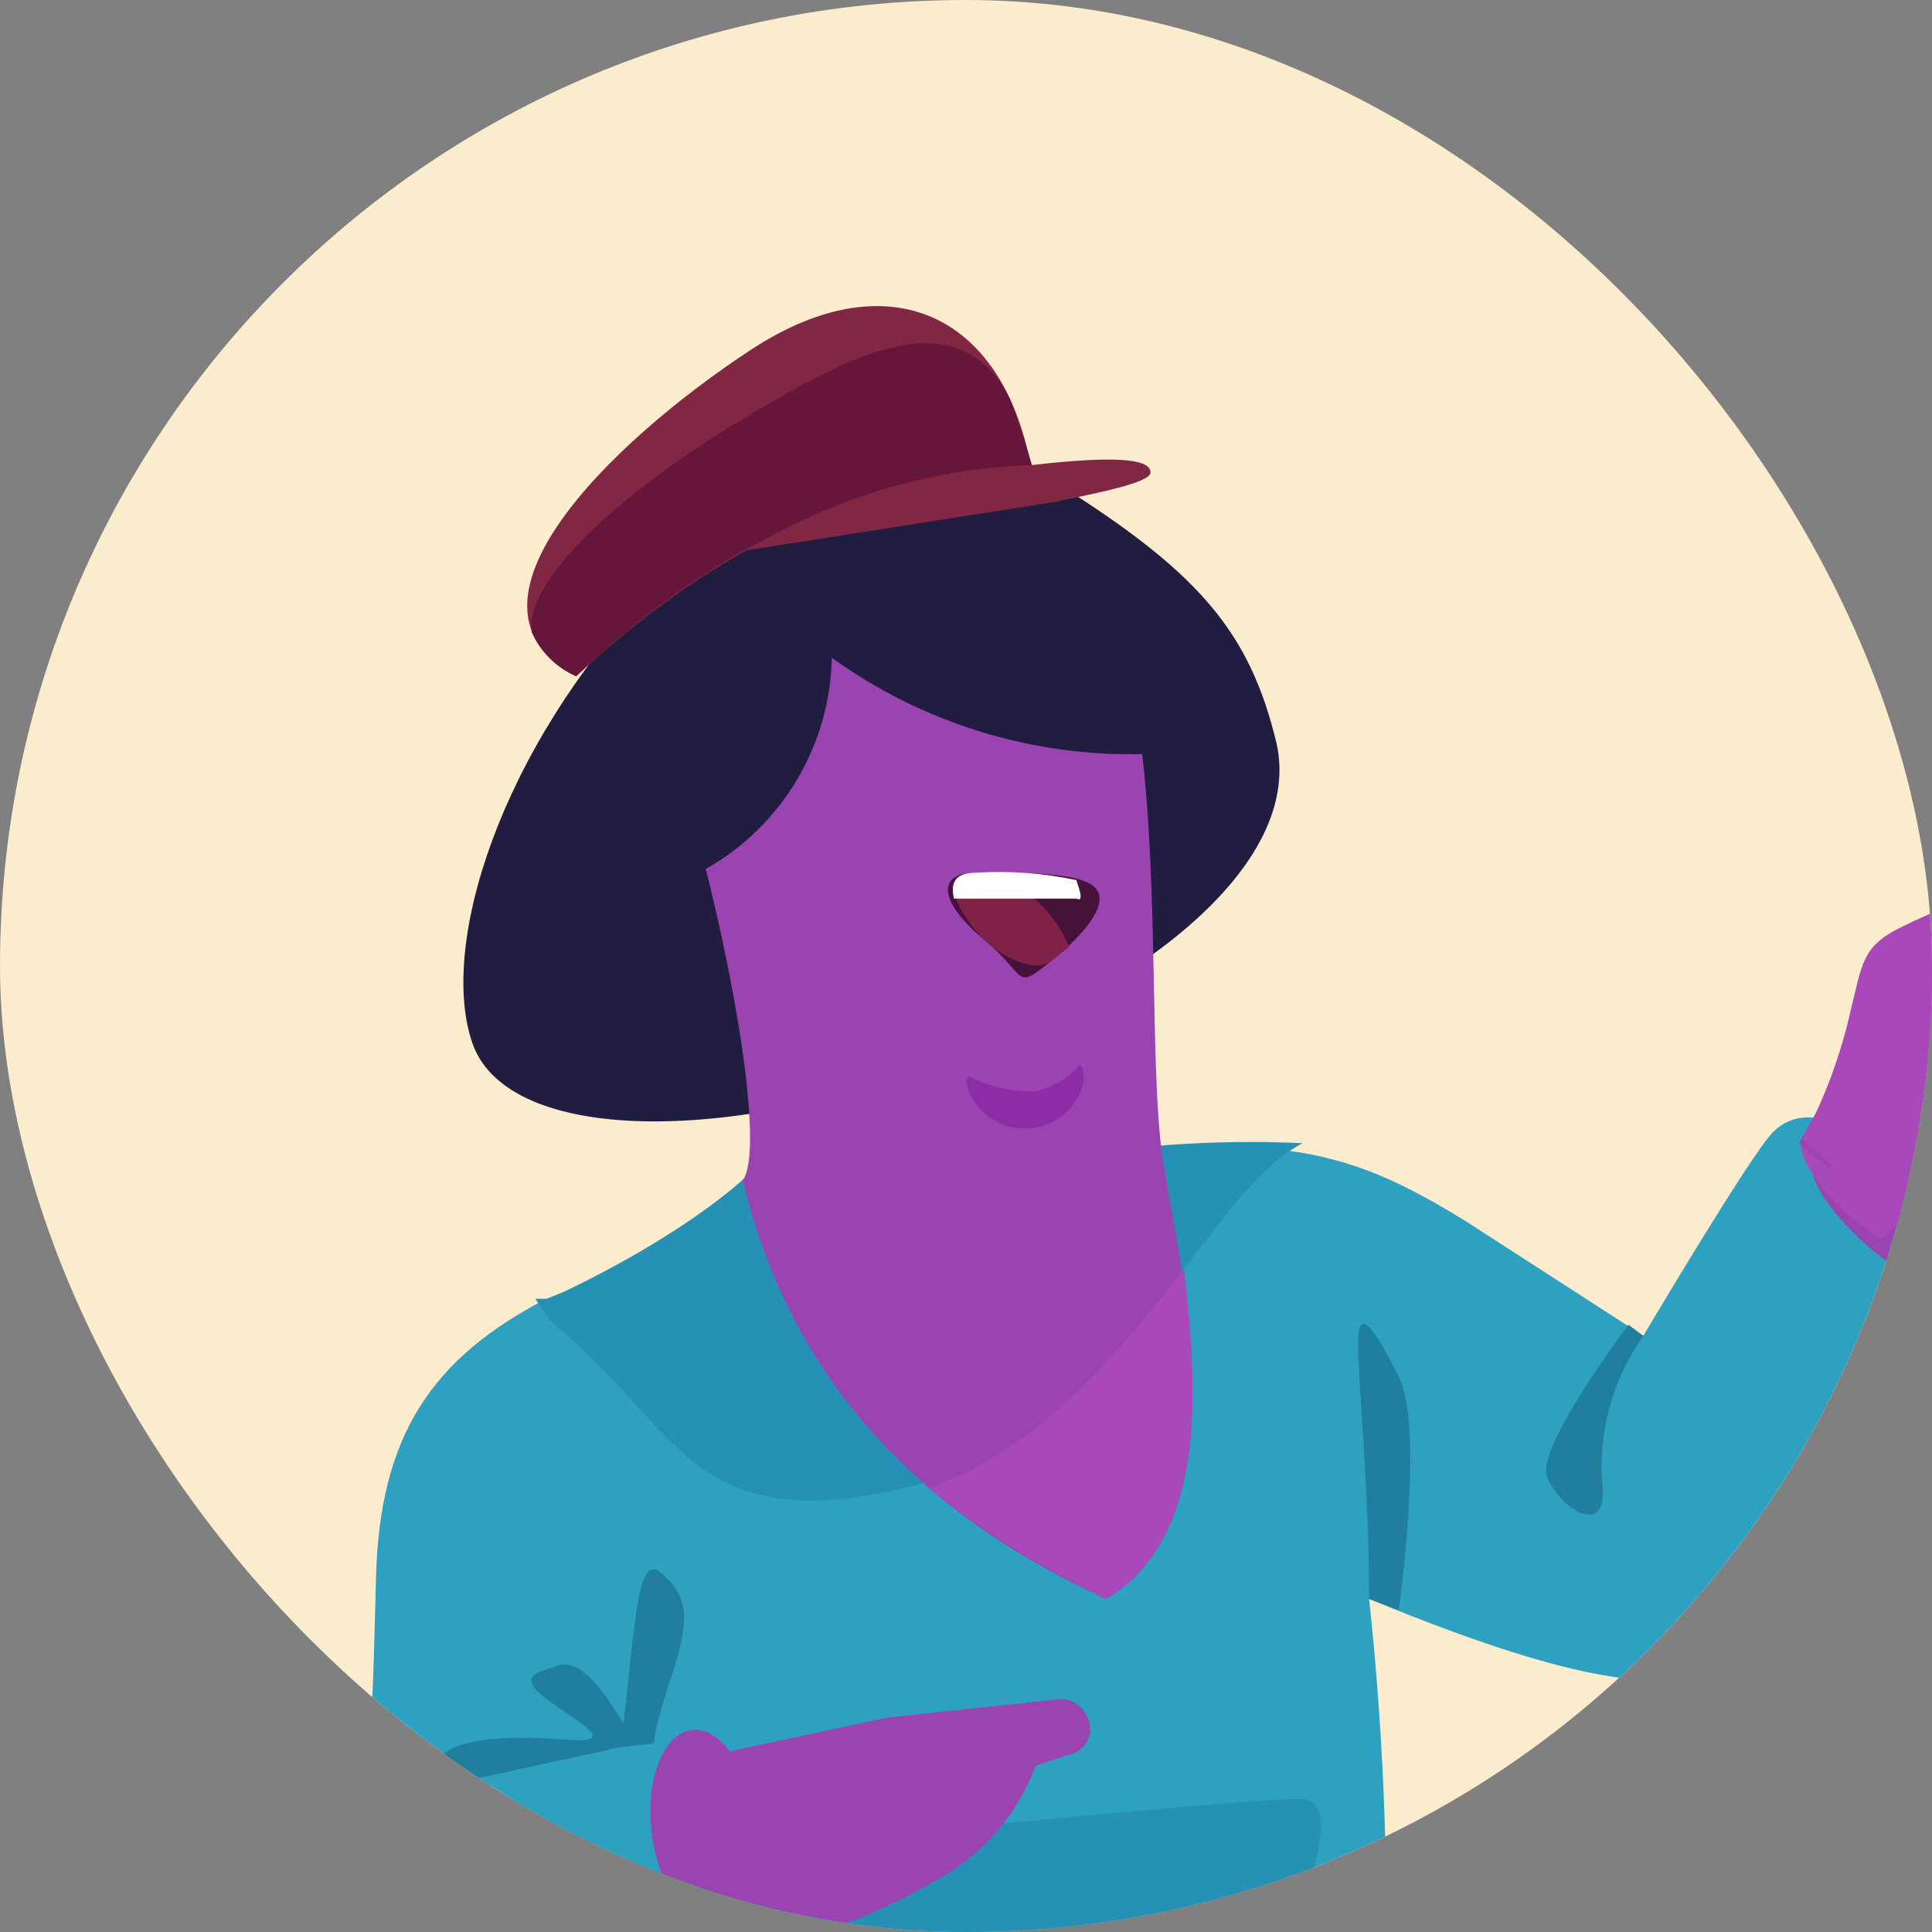 
<svg width="60" height="60" viewBox="0 0 60 60" fill="none" xmlns="http://www.w3.org/2000/svg">
<rect x="0" y="0" width="60" height="60" fill="#808080" stroke="none"/>
<g clip-path="url(#clip0_1528_40883)">
<rect y="0" width="60" height="60" rx="30" fill="#FBECCE"/>
<path d="M39.642 23.074C40.448 26.641 35.96 30.554 29.055 33.086C22.15 35.617 15.706 35.387 14.67 32.395C13.634 29.403 15.476 23.304 20.309 18.24C25.142 13.177 29.055 12.601 33.198 15.248C37.341 17.895 38.837 19.736 39.642 23.074Z" fill="#201D40"/>
<path d="M17.547 69.105C16.051 68.184 17.087 67.264 17.547 65.422C16.511 57.827 15.015 53.109 14.555 48.736C14.095 44.363 14.095 41.716 17.547 40.105C21 38.494 23.877 36.422 24.682 34.696L32.277 36.077C39.757 35.041 41.944 35.732 45.511 37.919L51.035 41.486C51.035 41.486 54.373 35.847 55.063 35.157C55.754 34.466 57.019 34.351 58.976 36.307C60.932 38.264 61.277 38.609 60.011 41.256C58.745 43.903 55.868 49.426 54.373 51.038C52.877 52.649 50.345 52.879 42.519 49.657C43.005 54.166 43.159 58.705 42.98 63.236C43.325 65.077 43.555 65.768 42.865 66.918C37.821 67.184 32.812 67.916 27.904 69.105C24.499 69.913 20.952 69.913 17.547 69.105Z" fill="#2FA1C0"/>
<path d="M42.519 49.657C42.519 46.204 42.173 42.867 42.173 41.716C42.173 40.565 42.634 41.141 43.439 42.752C44.245 44.363 43.439 50.002 43.439 50.002L42.519 49.657Z" fill="#207F9E"/>
<path d="M40.448 55.871C39.182 55.756 20.424 57.712 16.281 58.057C16.742 60.244 17.087 62.661 17.547 65.423C18.007 68.184 16.051 68.184 17.547 69.105C20.952 69.913 24.499 69.913 27.904 69.105C31.395 68.288 34.93 67.674 38.492 67.264C38.492 65.077 38.146 64.157 39.297 61.74C40.448 59.323 41.829 55.986 40.448 55.871Z" fill="#2592B5"/>
<path d="M19.273 54.26L20.769 54.03C22.495 53.8 23.301 54.95 23.876 57.597C24.451 60.244 23.416 61.51 20.884 62.316C18.352 63.121 17.202 63.466 14.785 63.121C12.368 62.776 12.253 61.05 11.217 59.669C10.182 58.288 10.872 55.986 11.217 54.95C11.563 53.915 11.563 53.339 11.678 48.966C11.793 44.593 13.404 42.177 16.971 40.335C20.309 42.752 20.079 48.391 19.733 50.347L19.273 54.26Z" fill="#2FA1C0"/>
<path d="M32.277 36.077L24.681 34.696C23.876 36.422 20.884 38.494 17.547 40.105L16.971 40.335H16.626L17.086 41.026C21.114 44.248 21.344 47.815 28.134 46.204C34.924 44.593 37.11 37.343 40.447 35.502C37.711 35.378 34.968 35.571 32.277 36.077Z" fill="#2592B5"/>
<path d="M34.348 49.657C29.284 47.355 24.681 43.443 23.07 36.653C23.645 35.847 23.07 31.474 21.804 26.526C20.538 21.578 22.265 18.125 27.328 17.089C32.392 16.054 35.038 19.391 35.499 23.649C35.959 27.907 35.729 32.97 36.074 35.732C36.419 38.494 38.836 47.01 34.348 49.657Z" fill="#9944B1"/>
<path d="M34.348 49.657C32.378 48.727 30.524 47.568 28.824 46.204C32.277 45.054 34.693 42.062 36.765 39.415C37.225 43.097 37.455 47.816 34.348 49.657Z" fill="#A948BA"/>
<path d="M21.92 26.986C23.086 26.327 24.059 25.375 24.746 24.226C25.432 23.075 25.806 21.766 25.833 20.427C28.643 22.452 32.038 23.503 35.499 23.419C35.75 22.618 35.81 21.769 35.675 20.94C35.541 20.11 35.215 19.324 34.724 18.643C34.232 17.962 33.589 17.405 32.844 17.015C32.101 16.626 31.276 16.415 30.436 16.399C25.257 16.169 21.575 18.125 20.769 21.002C19.963 23.879 20.539 25.951 21.92 26.986Z" fill="#201D40"/>
<path d="M17.892 21.002C22.84 16.399 27.674 14.673 32.047 14.673C31.241 9.84 27.674 7.998 23.301 10.875C18.928 13.752 13.749 18.816 17.892 21.002Z" fill="#812643"/>
<path d="M32.047 14.443C31.851 13.741 31.621 13.05 31.356 12.371C29.63 9.034 25.948 11.335 23.186 12.947C20.424 14.558 16.281 17.665 16.511 19.621C16.778 20.24 17.273 20.735 17.892 21.002C22.61 16.514 27.329 14.788 31.587 14.673L32.047 14.443Z" fill="#66163A"/>
<path d="M23.186 17.09L32.738 15.594C33.774 15.363 35.73 15.018 35.73 14.673C35.73 14.328 35.04 14.098 32.048 14.443C28.915 14.546 25.863 15.459 23.186 17.09Z" fill="#812643"/>
<path d="M22.185 59.672C23.069 59.569 23.629 58.153 23.436 56.512C23.244 54.871 22.37 53.625 21.486 53.728C20.604 53.832 20.043 55.247 20.235 56.888C20.429 58.529 21.301 59.776 22.185 59.672Z" fill="#9944B1"/>
<path d="M21.805 60.705C24.367 60.502 26.847 59.715 29.055 58.403C30.492 57.633 31.597 56.364 32.162 54.836L33.198 54.49C33.321 54.467 33.437 54.417 33.536 54.342C33.636 54.267 33.717 54.17 33.773 54.059C33.829 53.947 33.857 53.824 33.859 53.7C33.859 53.574 33.83 53.451 33.773 53.34C33.708 53.177 33.597 53.037 33.455 52.934C33.312 52.832 33.144 52.773 32.968 52.764L27.559 53.34L21.115 54.72L21.805 60.705Z" fill="#9944B1"/>
<path d="M60.458 39.839C60.757 39.51 60.083 38.412 58.953 37.388C57.822 36.363 56.665 35.8 56.365 36.129C56.067 36.458 56.741 37.556 57.871 38.581C59.001 39.606 60.158 40.169 60.458 39.839Z" fill="#9944B1"/>
<path d="M55.984 35.387C55.753 35.732 56.329 36.768 57.48 37.804L58.63 36.653C57.48 35.617 56.329 35.042 55.984 35.387Z" fill="#A948BA"/>
<path d="M60.127 39.069L63.004 35.502C63.32 34.9 63.479 34.227 63.464 33.546H64.269C64.465 33.548 64.654 33.479 64.802 33.352C64.951 33.225 65.047 33.048 65.075 32.855V31.935C65.092 31.772 65.052 31.61 64.96 31.474L63.464 29.403L58.861 30.208L55.869 35.502L60.127 39.069Z" fill="#9944B1"/>
<path d="M55.983 35.387C56.663 34.119 57.167 32.764 57.479 31.359C57.824 29.978 57.824 29.403 58.975 28.828C60.126 28.252 61.737 27.562 62.542 27.907C63.348 28.252 64.729 28.828 64.499 29.518C64.269 30.209 62.657 29.748 62.082 29.748L58.054 37.228L55.983 35.387Z" fill="#A948BA"/>
<path d="M64.385 30.209C64.499 30.899 64.039 31.014 63.234 31.359L61.853 32.05C61.968 34.121 61.853 35.387 59.436 37.574L58.4 38.494L57.48 37.804L56.559 36.883L57.135 35.617L59.321 30.209C60.528 29.882 61.76 29.652 63.004 29.518C63.694 29.403 64.269 29.518 64.385 30.209Z" fill="#A948BA"/>
<path d="M30.321 27.102C31.932 27.102 33.543 27.102 34.004 27.562C34.464 28.022 33.774 28.943 32.623 29.863C31.472 30.784 31.932 30.324 30.551 29.173C29.17 28.022 29.055 27.102 30.321 27.102Z" fill="#471239"/>
<path d="M31.014 27.217L29.633 27.447C29.517 27.792 29.978 28.598 30.553 29.173C31.128 29.748 32.164 30.209 32.625 29.863L33.2 29.403C32.998 28.913 32.7 28.468 32.325 28.092C31.95 27.717 31.504 27.419 31.014 27.217Z" fill="#802147"/>
<path d="M33.427 27.331C32.406 27.117 31.361 27.039 30.32 27.101C29.629 27.101 29.514 27.447 29.629 27.907H33.427C33.657 28.022 33.542 27.677 33.427 27.331Z" fill="white"/>
<path d="M30.321 33.546C30.903 33.792 31.532 33.91 32.162 33.891C32.641 33.783 33.078 33.543 33.428 33.2C33.543 32.97 33.658 33.085 33.658 33.546C33.581 33.953 33.369 34.322 33.055 34.594C32.742 34.866 32.346 35.023 31.932 35.042C31.543 35.069 31.155 34.974 30.824 34.767C30.494 34.56 30.237 34.254 30.091 33.891C29.976 33.546 29.976 33.316 30.321 33.546Z" fill="#8C2DA6"/>
<path d="M19.272 54.26C19.732 50.692 19.732 48.161 20.538 48.851C21.343 49.542 21.459 50.232 20.883 51.958C20.308 53.684 20.308 54.145 20.308 54.145L19.272 54.26Z" fill="#207F9E"/>
<path d="M19.273 54.26L13.98 55.411C12.944 55.756 13.059 55.065 13.75 54.49C14.44 53.915 16.051 53.915 17.663 54.03C19.274 54.145 17.893 53.454 16.972 52.764C16.051 52.073 16.627 51.958 17.317 51.728C18.008 51.498 18.698 52.419 19.389 53.569L19.849 54.145L19.273 54.26Z" fill="#207F9E"/>
<path d="M51.035 41.486C50.063 42.857 49.613 44.531 49.77 46.204C49.885 47.815 48.389 46.78 48.043 45.859C47.698 44.938 50.575 41.141 50.575 41.141L51.035 41.486Z" fill="#207F9E"/>
</g>
<defs>
<clipPath id="clip0_1528_40883">
<rect y="0" width="60" height="60" rx="30" fill="white"/>
</clipPath>
</defs>
</svg>
